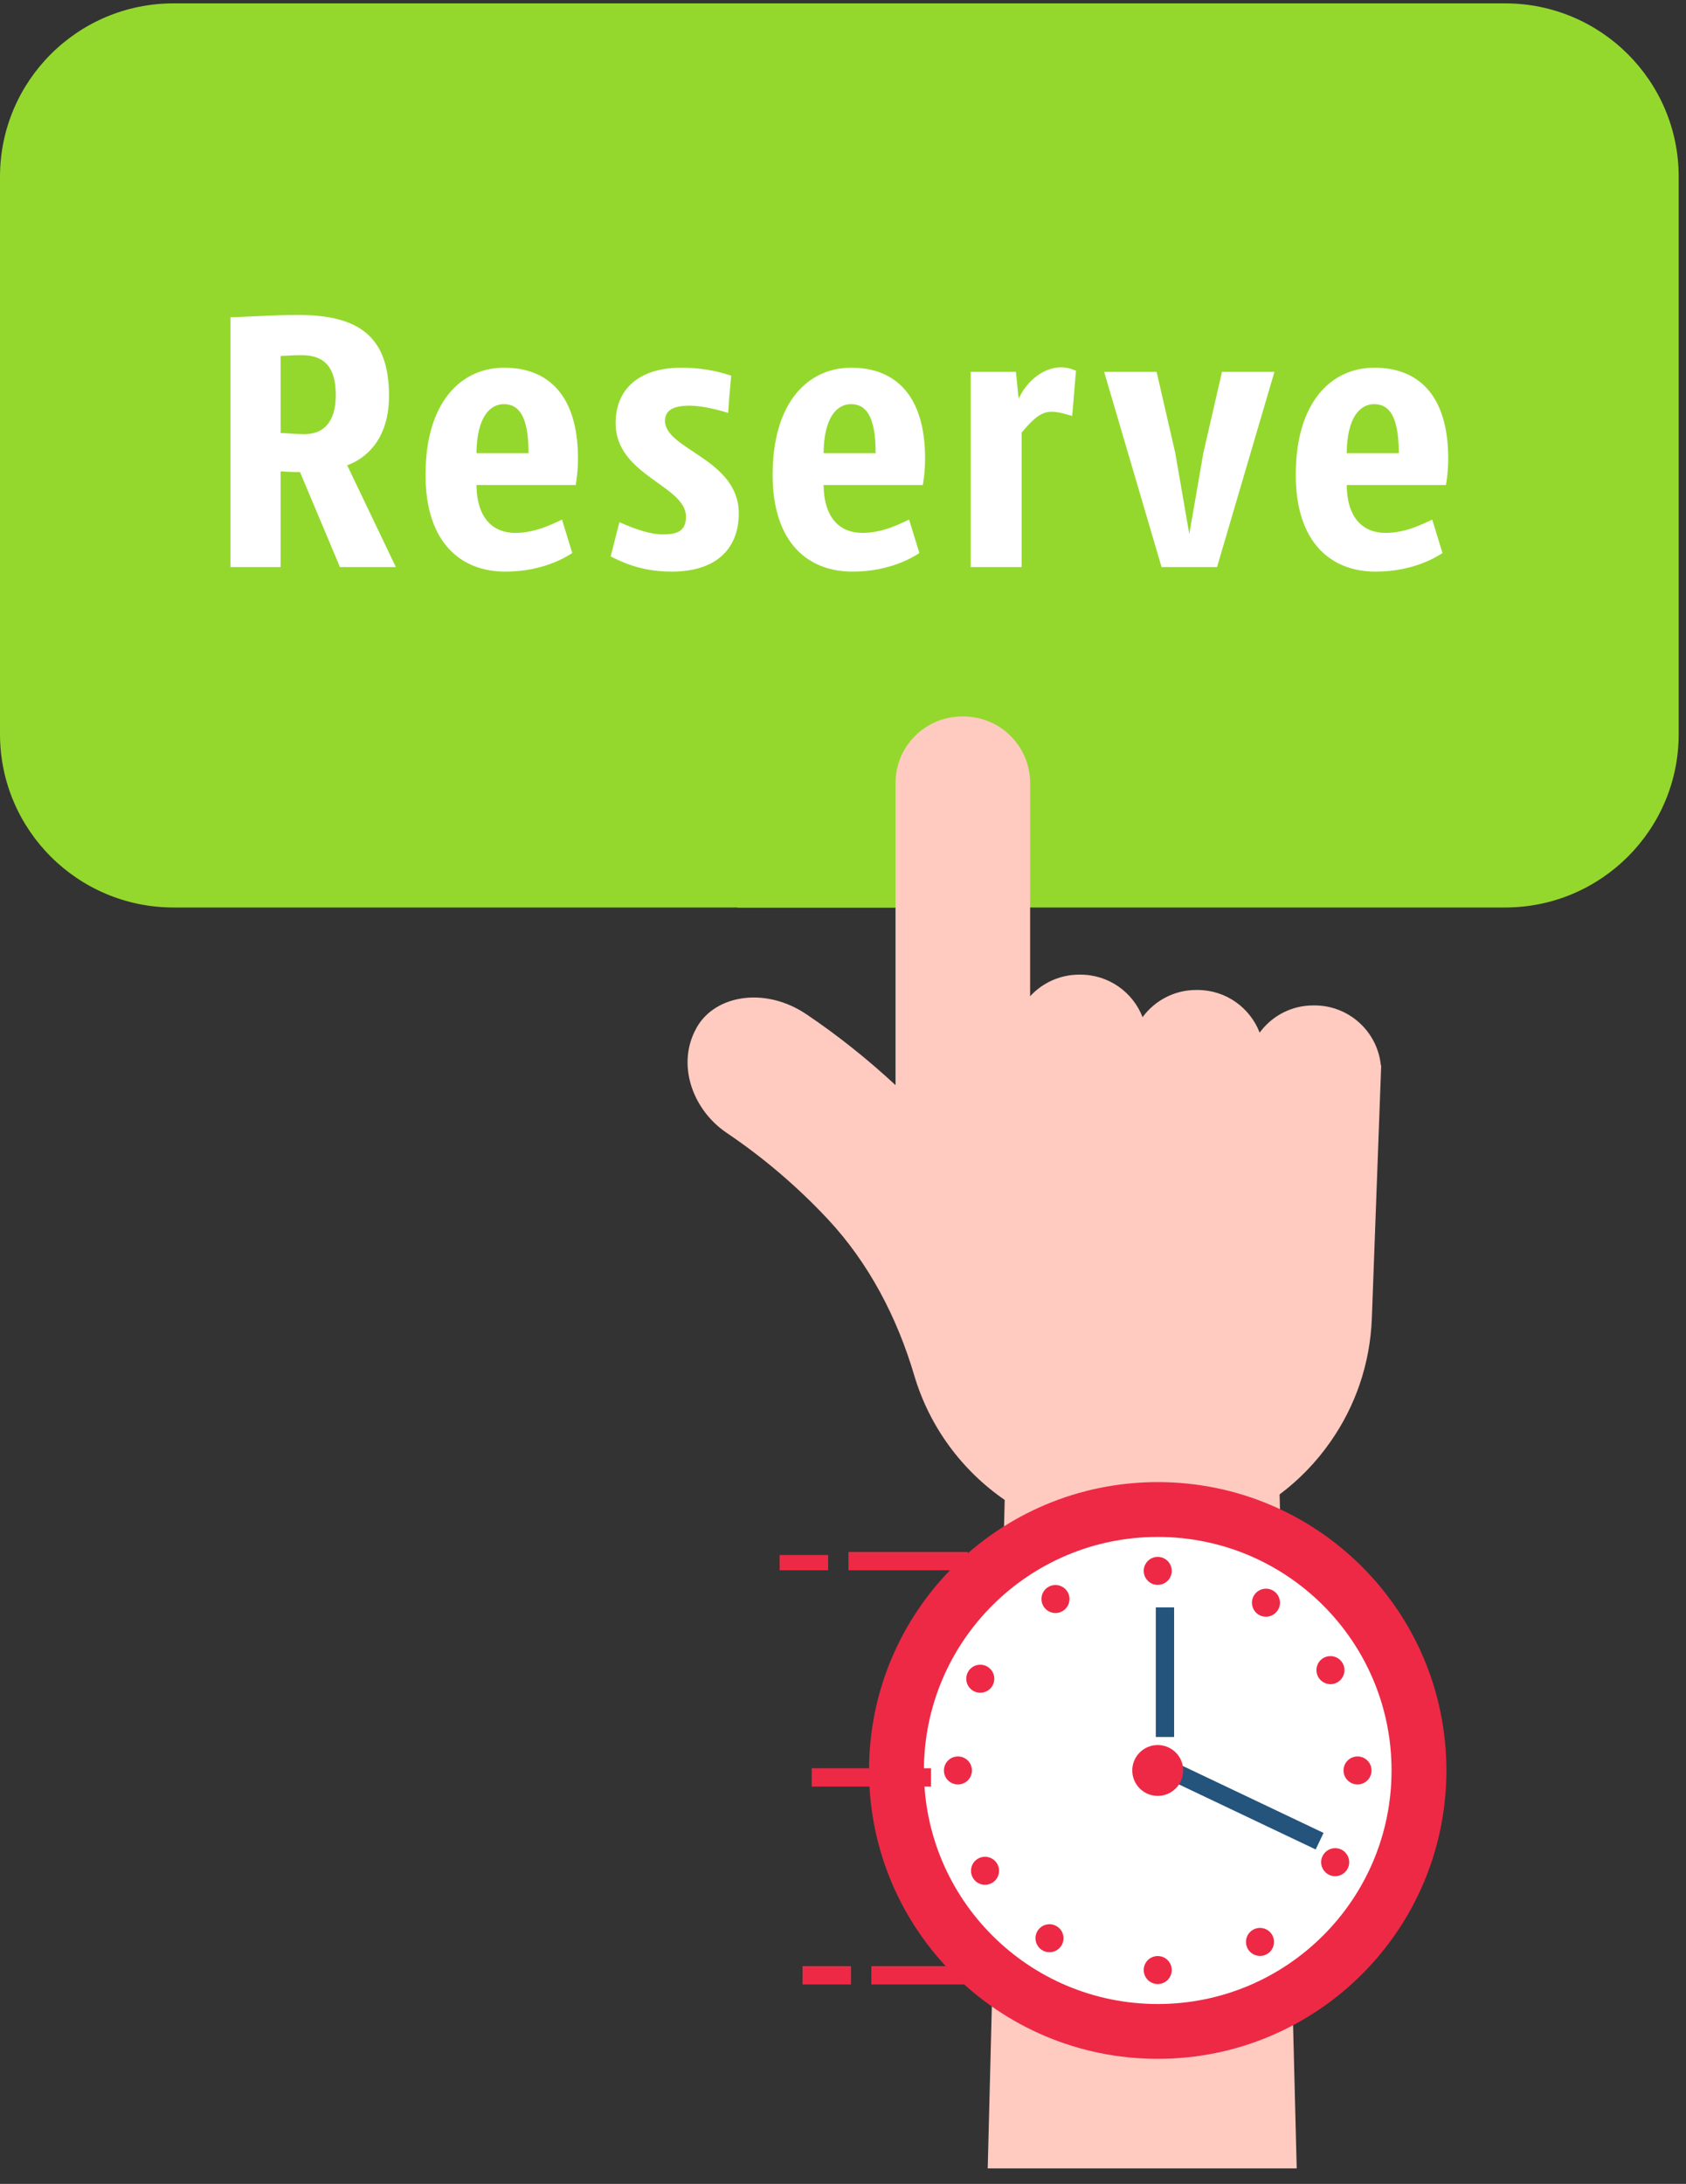 <svg xmlns="http://www.w3.org/2000/svg" xmlns:xlink="http://www.w3.org/1999/xlink" width="227" zoomAndPan="magnify" viewBox="0 0 170.25 220.5" height="294" preserveAspectRatio="xMidYMid meet" version="1.0"><rect x="0" y="0" width="170.25" height="220.5" fill="#333333" stroke="none"/><defs><clipPath id="fe3e04ce81"><path d="M 0 0.34 L 169.504 0.34 L 169.504 91.746 L 0 91.746 Z M 0 0.34 " clip-rule="nonzero"/></clipPath><clipPath id="4682dc3521"><path d="M 99.508 148.184 L 131 148.184 L 131 218.934 L 99.508 218.934 Z M 99.508 148.184 " clip-rule="nonzero"/></clipPath><clipPath id="47a61f407b"><path d="M 87 149.633 L 146.172 149.633 L 146.172 207.875 L 87 207.875 Z M 87 149.633 " clip-rule="nonzero"/></clipPath><clipPath id="6b334f359e"><path d="M 90 153 L 146.172 153 L 146.172 207.875 L 90 207.875 Z M 90 153 " clip-rule="nonzero"/></clipPath><clipPath id="a996b8f1af"><path d="M 78.223 157 L 85 157 L 85 160 L 78.223 160 Z M 78.223 157 " clip-rule="nonzero"/></clipPath></defs><g clip-path="url(#fe3e04ce81)"><path fill="#94d82d" d="M 151.98 0.34 L 17.527 0.34 C 7.852 0.34 0 8.176 0 17.844 L 0 74.117 C 0 83.789 7.852 91.625 17.527 91.625 L 151.98 91.625 C 161.66 91.625 169.512 83.789 169.512 74.117 L 169.512 17.844 C 169.512 8.176 161.66 0.34 151.98 0.34 " fill-opacity="1" fill-rule="nonzero"/></g><path fill="#e0e0e0" d="M 99.09 91.637 L 74.414 91.637 L 74.43 91.625 L 99.086 91.625 L 99.09 91.637 " fill-opacity="1" fill-rule="nonzero"/><path fill="#94d82d" d="M 99.086 91.625 L 74.43 91.625 L 91.902 74.863 L 92.43 74.273 C 93.645 73.078 95.312 72.34 97.152 72.34 L 97.289 72.34 C 99.137 72.34 100.809 73.078 102.023 74.281 L 102.555 74.875 L 98.168 80.297 L 99.086 91.625 " fill-opacity="1" fill-rule="nonzero"/><path fill="#ffcac0" d="M 139.473 107.574 L 139.461 107.84 L 138.527 133.094 C 138.355 137.75 136.828 142.043 134.324 145.602 C 132.906 147.629 131.172 149.422 129.195 150.898 C 125.289 153.836 120.426 155.57 115.172 155.57 L 114.719 155.57 C 109.805 155.57 105.238 154.055 101.469 151.453 C 97.133 148.469 93.855 144.055 92.32 138.871 C 90.59 133.023 87.75 127.543 83.586 123.086 C 80.535 119.828 77.113 116.895 73.359 114.367 C 70.027 112.102 68.414 107.77 70.113 104.203 C 70.137 104.16 70.156 104.117 70.18 104.074 C 71.871 100.52 77.121 99.496 81.438 102.41 C 84.637 104.566 87.629 106.965 90.43 109.559 L 90.43 79.059 C 90.43 77.469 90.977 76.012 91.902 74.863 C 92.066 74.656 92.242 74.461 92.43 74.273 C 93.645 73.078 95.312 72.34 97.152 72.34 L 97.289 72.34 C 99.137 72.34 100.809 73.078 102.023 74.281 C 102.215 74.469 102.391 74.668 102.555 74.875 C 103.473 76.02 104.02 77.477 104.02 79.059 L 104.02 100.586 C 105.246 99.25 107.008 98.406 108.973 98.406 L 109.109 98.406 C 111.969 98.406 114.402 100.188 115.375 102.695 C 116.602 101.035 118.566 99.953 120.789 99.953 L 120.926 99.953 C 123.789 99.953 126.227 101.742 127.199 104.262 C 127.25 104.191 127.297 104.125 127.348 104.062 C 128.57 102.512 130.473 101.512 132.605 101.512 L 132.742 101.512 C 136.234 101.512 139.109 104.176 139.438 107.574 L 139.473 107.574 " fill-opacity="1" fill-rule="nonzero"/><g clip-path="url(#4682dc3521)"><path fill="#ffcac0" d="M 130.941 218.934 L 99.738 218.934 L 101.535 148.246 L 129.145 148.246 L 130.941 218.934 " fill-opacity="1" fill-rule="nonzero"/></g><path fill="#ffffff" d="M 33.906 39.887 C 33.906 37.203 32.871 35.859 30.453 35.859 C 29.801 35.859 29.109 35.898 28.34 35.938 L 28.34 43.719 C 28.762 43.719 29.762 43.836 30.723 43.836 C 32.754 43.836 33.906 42.531 33.906 39.887 Z M 23.273 32.027 C 24.578 32.027 27.418 31.797 30.07 31.797 C 36.25 31.797 39.281 33.98 39.281 39.961 C 39.281 44.066 37.246 46.172 35.059 46.98 L 39.973 57.254 L 34.328 57.254 L 30.297 47.668 C 29.34 47.668 28.609 47.594 28.34 47.594 L 28.34 57.254 L 23.273 57.254 L 23.273 32.027 " fill-opacity="1" fill-rule="nonzero"/><path fill="#ffffff" d="M 48.113 45.75 L 53.371 45.75 C 53.371 41.84 52.297 40.805 50.875 40.805 C 49.531 40.805 48.152 42.031 48.113 45.75 Z M 57.785 55.836 C 57.211 56.219 54.832 57.715 51.031 57.715 C 46.578 57.715 42.969 54.84 42.969 47.938 C 42.969 40.613 46.539 37.125 50.914 37.125 C 55.293 37.125 58.363 39.848 58.363 46.289 C 58.363 47.668 58.172 48.781 58.133 48.973 L 48.113 48.973 C 48.152 52.387 49.84 53.805 52.027 53.805 C 54.102 53.805 55.828 52.883 56.75 52.461 L 57.785 55.836 " fill-opacity="1" fill-rule="nonzero"/><path fill="#ffffff" d="M 62.547 52.73 C 63.121 52.961 65.234 53.957 66.922 53.957 C 68.422 53.957 69.266 53.613 69.266 52.156 C 69.266 49.012 62.164 48.016 62.164 42.723 C 62.164 39.234 64.582 37.125 68.805 37.125 C 71.414 37.125 73.105 37.699 73.836 37.93 C 73.719 39.195 73.605 40.461 73.527 41.688 C 72.988 41.535 71.184 40.961 69.609 40.961 C 68 40.961 67.152 41.418 67.152 42.492 C 67.152 45.406 74.602 46.328 74.602 51.848 C 74.602 55.105 72.645 57.715 67.805 57.715 C 64.504 57.715 62.469 56.562 61.664 56.18 L 62.547 52.73 " fill-opacity="1" fill-rule="nonzero"/><path fill="#ffffff" d="M 83.164 45.75 L 88.422 45.75 C 88.422 41.84 87.348 40.805 85.926 40.805 C 84.582 40.805 83.203 42.031 83.164 45.75 Z M 92.836 55.836 C 92.262 56.219 89.883 57.715 86.082 57.715 C 81.629 57.715 78.02 54.84 78.02 47.938 C 78.02 40.613 81.59 37.125 85.965 37.125 C 90.344 37.125 93.414 39.848 93.414 46.289 C 93.414 47.668 93.223 48.781 93.184 48.973 L 83.164 48.973 C 83.203 52.387 84.891 53.805 87.078 53.805 C 89.152 53.805 90.879 52.883 91.801 52.461 L 92.836 55.836 " fill-opacity="1" fill-rule="nonzero"/><path fill="#ffffff" d="M 103.164 57.254 L 98.02 57.254 L 98.02 37.547 L 102.586 37.547 L 102.855 40.191 L 102.895 40.191 C 103.738 38.391 105.43 37.086 107.156 37.086 C 107.926 37.086 108.422 37.355 108.652 37.43 L 108.27 41.996 C 107.809 41.879 106.965 41.574 106.195 41.574 C 105.199 41.574 104.43 42.148 103.164 43.68 L 103.164 57.254 " fill-opacity="1" fill-rule="nonzero"/><path fill="#ffffff" d="M 117.293 57.254 L 111.496 37.547 L 116.793 37.547 L 118.672 45.715 L 120.094 53.918 L 121.516 45.715 L 123.395 37.547 L 128.691 37.547 L 122.895 57.254 L 117.293 57.254 " fill-opacity="1" fill-rule="nonzero"/><path fill="#ffffff" d="M 135.988 45.75 L 141.246 45.75 C 141.246 41.84 140.172 40.805 138.75 40.805 C 137.406 40.805 136.027 42.031 135.988 45.75 Z M 145.66 55.836 C 145.086 56.219 142.707 57.715 138.906 57.715 C 134.453 57.715 130.844 54.84 130.844 47.938 C 130.844 40.613 134.414 37.125 138.789 37.125 C 143.168 37.125 146.238 39.848 146.238 46.289 C 146.238 47.668 146.047 48.781 146.008 48.973 L 135.988 48.973 C 136.027 52.387 137.715 53.805 139.902 53.805 C 141.977 53.805 143.703 52.883 144.625 52.461 L 145.66 55.836 " fill-opacity="1" fill-rule="nonzero"/><g clip-path="url(#47a61f407b)"><path fill="#ee2945" d="M 146.055 178.754 C 146.055 194.832 133.008 207.871 116.906 207.871 C 100.809 207.871 87.754 194.832 87.754 178.754 C 87.754 162.672 100.809 149.641 116.906 149.641 C 133.008 149.641 146.055 162.672 146.055 178.754 " fill-opacity="1" fill-rule="nonzero"/></g><path fill="#ffffff" d="M 140.516 178.754 C 140.516 191.777 129.945 202.336 116.906 202.336 C 103.867 202.336 93.297 191.777 93.297 178.754 C 93.297 165.734 103.867 155.176 116.906 155.176 C 129.945 155.176 140.516 165.734 140.516 178.754 " fill-opacity="1" fill-rule="nonzero"/><path stroke-linecap="butt" transform="matrix(0.037, 0, 0, -0.037, 34.223, 256.632)" fill="none" stroke-linejoin="miter" d="M 2254.403 2549.802 L 2254.403 2196.085 " stroke="#24537c" stroke-width="50" stroke-opacity="1" stroke-miterlimit="10"/><g clip-path="url(#6b334f359e)"><path stroke-linecap="butt" transform="matrix(0.037, 0, 0, -0.037, 34.223, 256.632)" fill="none" stroke-linejoin="miter" d="M 2254.403 2112.481 L 2676.487 1911.79 " stroke="#24537c" stroke-width="50" stroke-opacity="1" stroke-miterlimit="10"/></g><path fill="#ee2945" d="M 119.477 178.754 C 119.477 180.172 118.324 181.324 116.906 181.324 C 115.488 181.324 114.336 180.172 114.336 178.754 C 114.336 177.336 115.488 176.188 116.906 176.188 C 118.324 176.188 119.477 177.336 119.477 178.754 " fill-opacity="1" fill-rule="nonzero"/><path fill="#ee2945" d="M 118.32 198.906 C 118.32 199.688 117.688 200.32 116.906 200.32 C 116.125 200.32 115.492 199.688 115.492 198.906 C 115.492 198.125 116.125 197.492 116.906 197.492 C 117.688 197.492 118.32 198.125 118.32 198.906 " fill-opacity="1" fill-rule="nonzero"/><path fill="#ee2945" d="M 118.32 158.605 C 118.32 159.383 117.688 160.02 116.906 160.02 C 116.125 160.02 115.492 159.383 115.492 158.605 C 115.492 157.824 116.125 157.191 116.906 157.191 C 117.688 157.191 118.32 157.824 118.32 158.605 " fill-opacity="1" fill-rule="nonzero"/><path fill="#ee2945" d="M 96.73 180.168 C 95.949 180.168 95.316 179.535 95.316 178.754 C 95.316 177.973 95.949 177.34 96.73 177.34 C 97.512 177.34 98.145 177.973 98.145 178.754 C 98.145 179.535 97.512 180.168 96.73 180.168 " fill-opacity="1" fill-rule="nonzero"/><path fill="#ee2945" d="M 137.082 180.168 C 136.301 180.168 135.668 179.535 135.668 178.754 C 135.668 177.973 136.301 177.34 137.082 177.34 C 137.863 177.34 138.496 177.973 138.496 178.754 C 138.496 179.535 137.863 180.168 137.082 180.168 " fill-opacity="1" fill-rule="nonzero"/><path fill="#ee2945" d="M 107.168 196.457 C 106.742 197.113 105.871 197.305 105.211 196.883 C 104.555 196.457 104.363 195.582 104.789 194.926 C 105.211 194.273 106.086 194.082 106.742 194.508 C 107.402 194.926 107.59 195.805 107.168 196.457 " fill-opacity="1" fill-rule="nonzero"/><path fill="#ee2945" d="M 129.023 162.582 C 128.598 163.238 127.727 163.43 127.066 163.008 C 126.414 162.582 126.223 161.707 126.645 161.051 C 127.066 160.395 127.945 160.203 128.602 160.625 C 129.258 161.051 129.449 161.926 129.023 162.582 " fill-opacity="1" fill-rule="nonzero"/><path fill="#ee2945" d="M 100.18 190.105 C 99.5 190.5 98.633 190.273 98.242 189.594 C 97.848 188.918 98.082 188.055 98.754 187.66 C 99.43 187.273 100.297 187.5 100.691 188.172 C 101.086 188.852 100.852 189.715 100.18 190.105 " fill-opacity="1" fill-rule="nonzero"/><path fill="#ee2945" d="M 135.059 169.852 C 134.383 170.242 133.516 170.012 133.125 169.336 C 132.73 168.664 132.961 167.793 133.633 167.402 C 134.309 167.012 135.18 167.238 135.57 167.914 C 135.965 168.59 135.734 169.453 135.059 169.852 " fill-opacity="1" fill-rule="nonzero"/><path fill="#ee2945" d="M 98.336 170.75 C 97.645 170.391 97.371 169.539 97.73 168.844 C 98.09 168.148 98.945 167.879 99.641 168.238 C 100.332 168.598 100.605 169.449 100.246 170.145 C 99.887 170.836 99.031 171.109 98.336 170.75 " fill-opacity="1" fill-rule="nonzero"/><path fill="#ee2945" d="M 134.172 189.273 C 133.477 188.914 133.207 188.059 133.566 187.367 C 133.926 186.676 134.781 186.402 135.477 186.758 C 136.168 187.121 136.441 187.977 136.082 188.668 C 135.723 189.359 134.867 189.629 134.172 189.273 " fill-opacity="1" fill-rule="nonzero"/><path fill="#ee2945" d="M 105.363 162.168 C 104.965 161.496 105.184 160.629 105.855 160.23 C 106.527 159.832 107.395 160.051 107.797 160.723 C 108.195 161.391 107.977 162.262 107.305 162.66 C 106.633 163.059 105.766 162.84 105.363 162.168 " fill-opacity="1" fill-rule="nonzero"/><path fill="#ee2945" d="M 126.016 196.793 C 125.617 196.117 125.836 195.25 126.508 194.852 C 127.18 194.453 128.047 194.672 128.449 195.34 C 128.848 196.012 128.629 196.883 127.957 197.281 C 127.285 197.684 126.418 197.457 126.016 196.793 " fill-opacity="1" fill-rule="nonzero"/><path stroke-linecap="butt" transform="matrix(0.037, 0, 0, -0.037, 34.223, 256.632)" fill="none" stroke-linejoin="miter" d="M 1390.744 2676.061 L 1716.44 2676.061 " stroke="#ee2945" stroke-width="50" stroke-opacity="1" stroke-miterlimit="10"/><g clip-path="url(#a996b8f1af)"><path stroke-linecap="butt" transform="matrix(0.037, 0, 0, -0.037, 34.223, 256.632)" fill="none" stroke-linejoin="miter" d="M 1202.76 2676.061 L 1335.147 2676.061 " stroke="#ee2945" stroke-width="50" stroke-opacity="1" stroke-miterlimit="10"/></g><path stroke-linecap="butt" transform="matrix(0.037, 0, 0, -0.037, 34.223, 256.632)" fill="none" stroke-linejoin="miter" d="M 1290.308 2085.822 L 1616.004 2085.822 " stroke="#ee2945" stroke-width="50" stroke-opacity="1" stroke-miterlimit="10"/><path stroke-linecap="butt" transform="matrix(0.037, 0, 0, -0.037, 34.223, 256.632)" fill="none" stroke-linejoin="miter" d="M 1265.279 1545.809 L 1397.667 1545.809 " stroke="#ee2945" stroke-width="50" stroke-opacity="1" stroke-miterlimit="10"/><path stroke-linecap="butt" transform="matrix(0.037, 0, 0, -0.037, 34.223, 256.632)" fill="none" stroke-linejoin="miter" d="M 1453.05 1545.809 L 1778.852 1545.809 " stroke="#ee2945" stroke-width="50" stroke-opacity="1" stroke-miterlimit="10"/></svg>